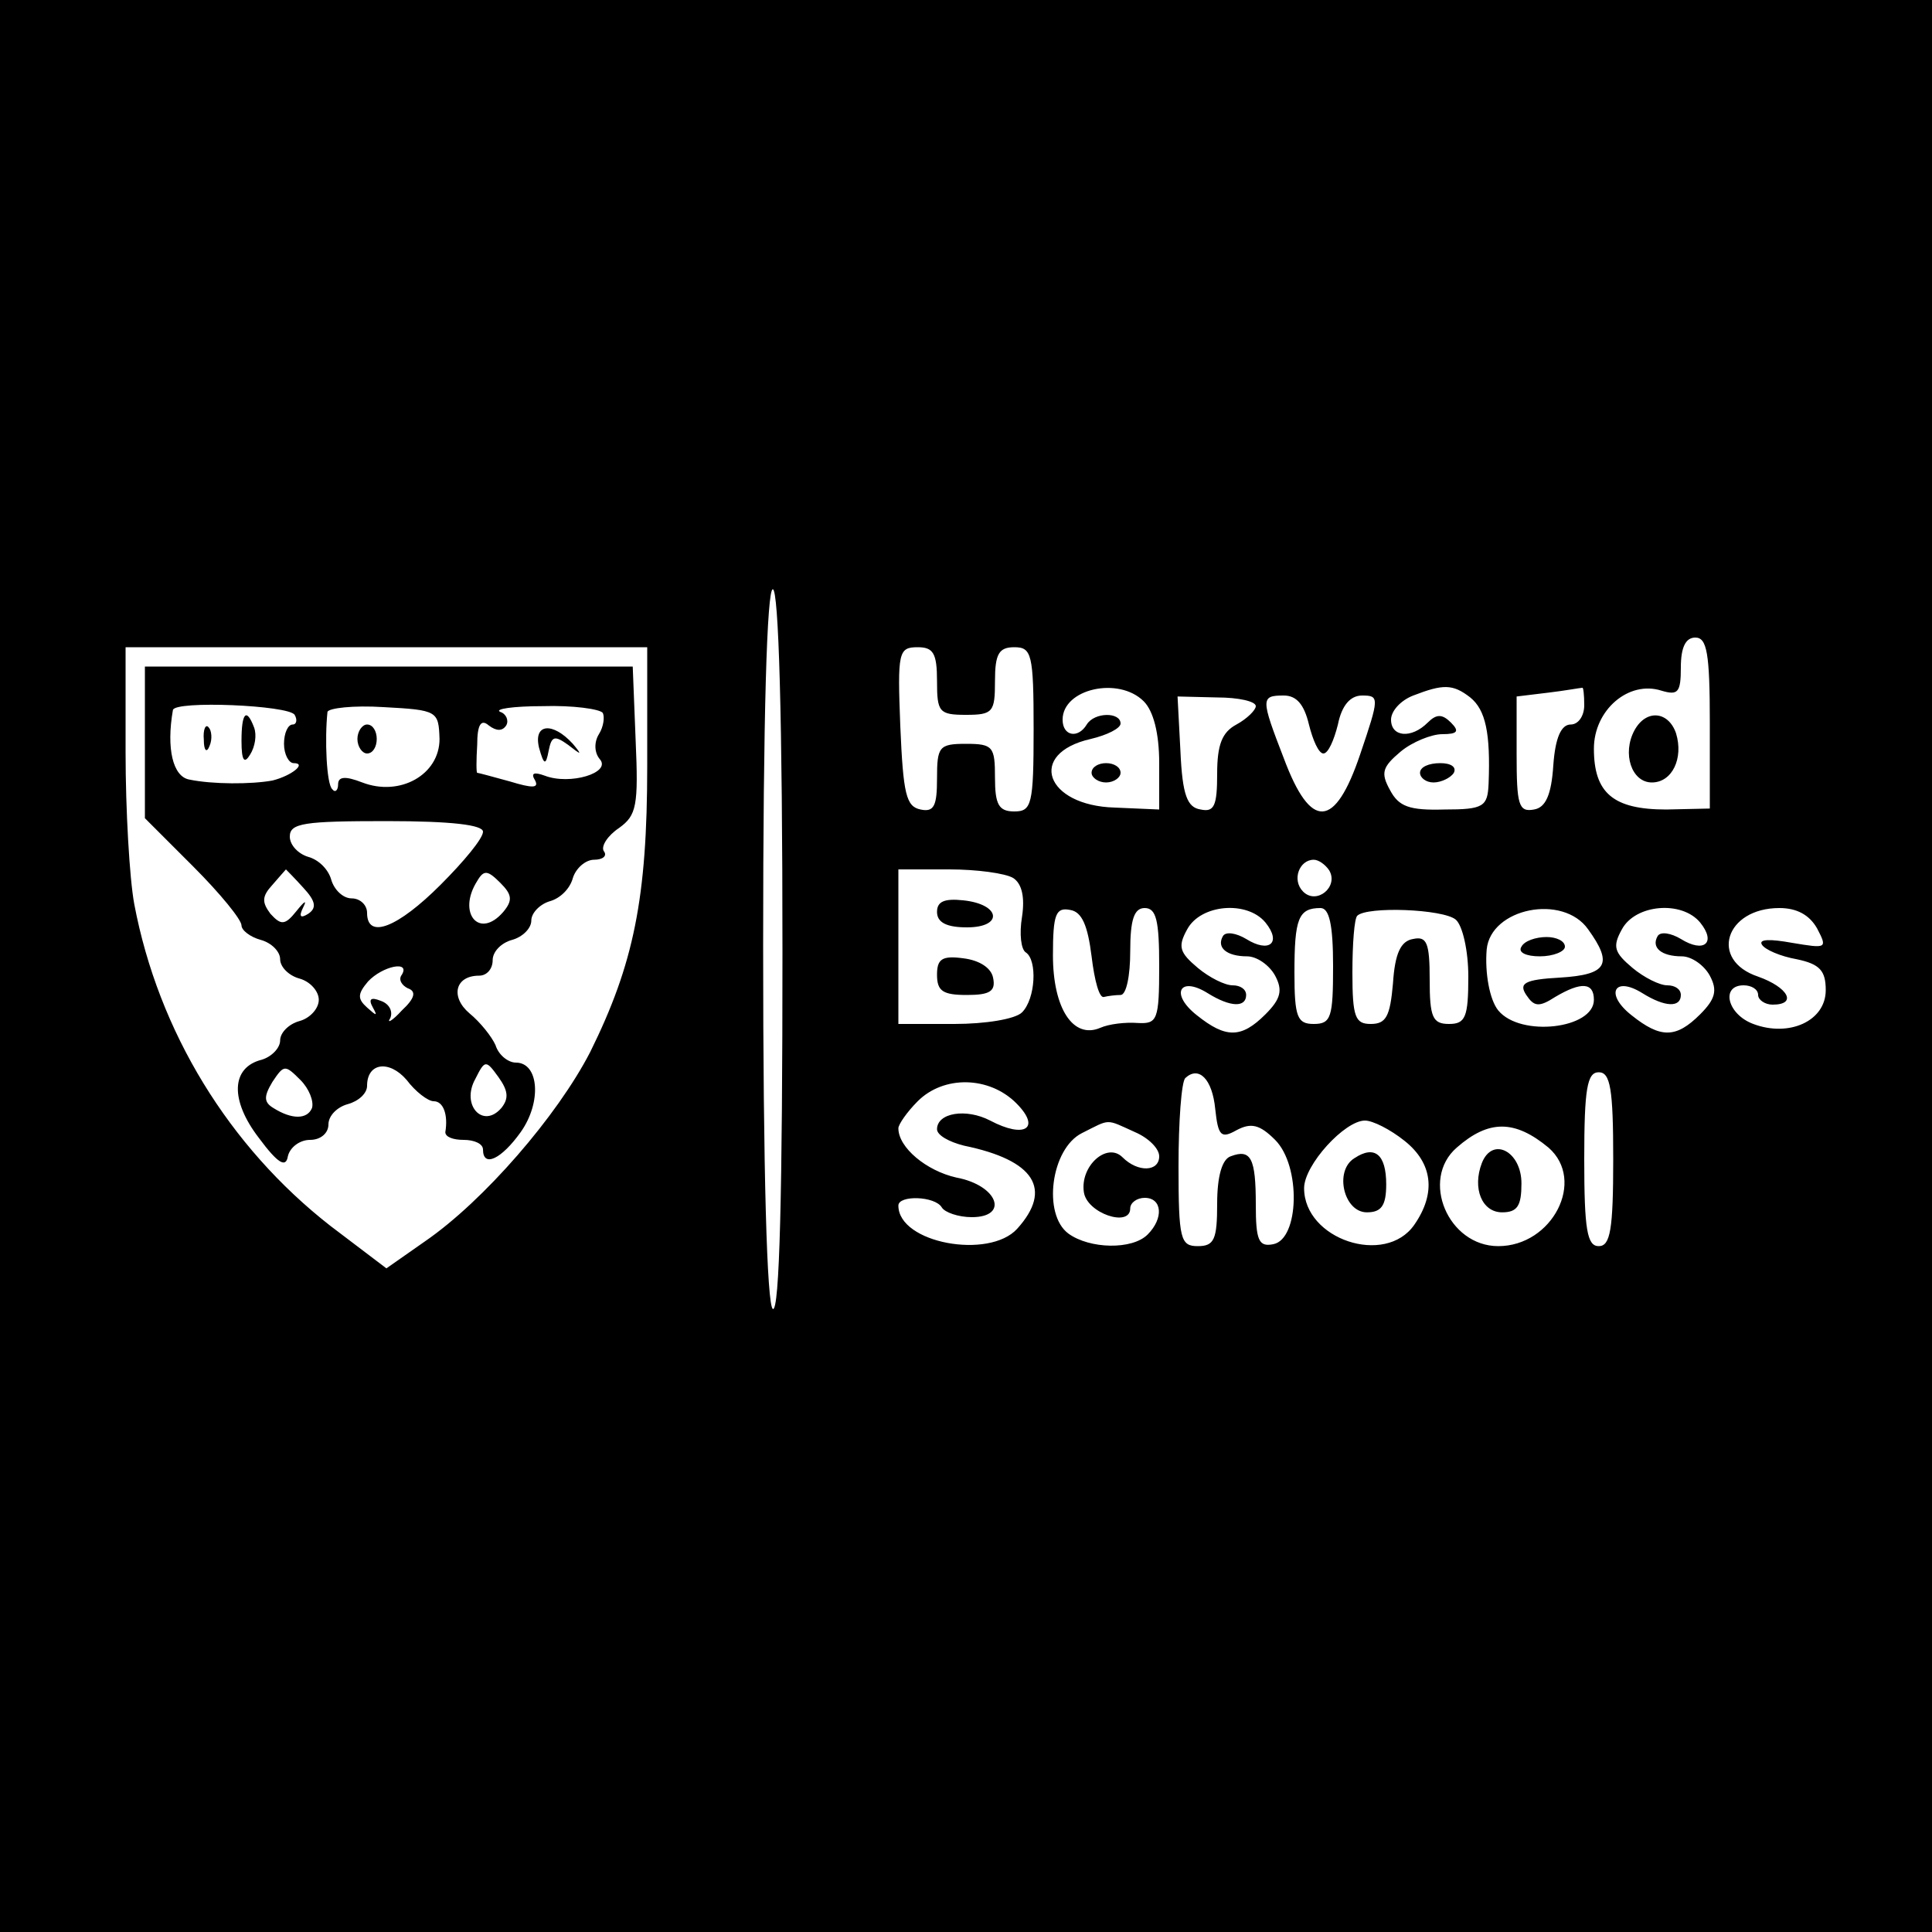 <?xml version="1.0" standalone="no"?>
<!DOCTYPE svg PUBLIC "-//W3C//DTD SVG 20010904//EN"
 "http://www.w3.org/TR/2001/REC-SVG-20010904/DTD/svg10.dtd">
<svg version="1.0" xmlns="http://www.w3.org/2000/svg"
 width="200pt" height="200pt" viewBox="0 0 200 200"
 preserveAspectRatio="xMidYMid meet">

<g transform="translate(0,200) scale(0.1,-0.1)"
fill="#000000" stroke="none">
<path d="M0 1000 l0 -1000 1000 0 1000 0 0 1000 0 1000 -1000 0 -1000 0 0
-1000z m810 14 c0 -247 -3 -373 -10 -369 -6 4 -10 140 -10 376 0 239 4 369 10
369 6 0 10 -132 10 -376z m960 238 l0 -89 -45 -1 c-55 0 -75 17 -75 63 0 40
36 71 70 60 17 -5 20 -2 20 24 0 21 5 31 15 31 12 0 15 -16 15 -88z m-1100
-45 c0 -137 -14 -205 -59 -296 -34 -66 -110 -154 -171 -196 l-40 -28 -58 44
c-105 82 -178 201 -203 333 -5 27 -9 98 -9 157 l0 109 270 0 270 0 0 -123z
m300 88 c0 -32 2 -35 30 -35 28 0 30 3 30 35 0 28 4 35 20 35 18 0 20 -7 20
-85 0 -78 -2 -85 -20 -85 -16 0 -20 7 -20 35 0 32 -2 35 -30 35 -28 0 -30 -3
-30 -36 0 -28 -3 -35 -17 -32 -15 3 -18 16 -21 86 -3 77 -2 82 18 82 16 0 20
-6 20 -35z m214 -21 c10 -10 16 -33 16 -64 l0 -48 -46 2 c-72 2 -91 56 -25 71
17 4 31 11 31 16 0 12 -27 12 -35 -1 -9 -15 -25 -12 -25 5 0 32 58 45 84 19z
m338 4 c16 -13 21 -37 19 -89 -1 -24 -5 -27 -46 -27 -36 -1 -47 3 -56 20 -10
18 -8 24 11 40 12 10 32 18 43 18 16 0 18 3 9 12 -9 9 -15 9 -24 0 -17 -17
-38 -15 -38 3 0 9 10 20 23 25 31 12 41 12 59 -2z m118 -8 c0 -11 -6 -20 -14
-20 -10 0 -16 -14 -18 -42 -2 -31 -8 -44 -20 -46 -16 -3 -18 5 -18 57 l0 60
33 4 c17 2 33 5 35 5 1 1 2 -7 2 -18z m-340 -1 c0 -4 -9 -13 -20 -19 -15 -8
-20 -21 -20 -51 0 -33 -3 -40 -17 -37 -14 2 -19 15 -21 60 l-3 57 41 -1 c22 0
40 -4 40 -9z m55 -19 c4 -16 10 -30 15 -30 5 0 11 14 15 30 4 20 13 30 25 30
18 0 18 -2 -2 -61 -26 -77 -51 -79 -79 -4 -24 62 -24 65 0 65 13 0 21 -9 26
-30z m21 -151 c10 -17 -13 -36 -27 -22 -12 12 -4 33 11 33 5 0 12 -5 16 -11z
m-327 -8 c9 -6 12 -20 9 -40 -3 -18 -1 -34 4 -37 12 -8 10 -48 -4 -62 -7 -7
-38 -12 -70 -12 l-58 0 0 80 0 80 53 0 c28 0 58 -4 66 -9z m81 -81 c3 -25 8
-44 13 -42 4 1 12 2 17 2 6 0 10 20 10 45 0 33 4 45 15 45 12 0 15 -13 15 -60
0 -56 -2 -60 -22 -59 -13 1 -30 -1 -39 -5 -28 -12 -49 20 -49 75 0 43 3 50 18
47 12 -2 18 -16 22 -48z m180 35 c17 -21 4 -32 -20 -17 -10 6 -21 8 -24 3 -7
-12 4 -21 25 -21 10 0 23 -9 29 -20 8 -15 6 -24 -10 -40 -25 -25 -41 -25 -71
-1 -28 22 -18 41 11 23 24 -15 40 -15 40 -2 0 6 -6 10 -14 10 -8 0 -24 8 -36
18 -19 16 -21 22 -11 40 14 26 62 30 81 7z m70 -45 c0 -53 -2 -60 -20 -60 -17
0 -20 7 -20 53 0 56 4 67 27 67 9 0 13 -17 13 -60z m127 48 c7 -6 13 -32 13
-59 0 -42 -3 -49 -20 -49 -17 0 -20 7 -20 46 0 38 -3 45 -17 42 -13 -2 -19
-15 -21 -46 -3 -34 -7 -42 -23 -42 -16 0 -19 7 -19 53 0 30 2 56 5 59 10 10
89 7 102 -4z m137 -10 c26 -36 20 -47 -29 -50 -37 -2 -43 -6 -35 -18 8 -12 13
-13 30 -2 27 16 40 15 40 -3 0 -30 -76 -39 -99 -11 -9 11 -14 39 -12 63 4 43
79 58 105 21z m116 7 c17 -21 4 -32 -20 -17 -10 6 -21 8 -24 3 -7 -12 4 -21
25 -21 10 0 23 -9 29 -20 8 -15 6 -24 -10 -40 -25 -25 -41 -25 -71 -1 -28 22
-18 41 11 23 24 -15 40 -15 40 -2 0 6 -6 10 -14 10 -8 0 -24 8 -36 18 -19 16
-21 22 -11 40 14 26 62 30 81 7z m121 -6 c11 -21 10 -21 -26 -15 -22 4 -35 4
-31 -2 3 -5 19 -12 36 -15 24 -5 30 -12 30 -32 0 -32 -38 -49 -75 -35 -27 10
-34 40 -10 40 8 0 15 -4 15 -10 0 -5 7 -10 15 -10 26 0 16 18 -15 29 -51 17
-34 71 22 71 18 0 31 -7 39 -21z m-623 -187 c3 -28 6 -31 22 -22 15 8 24 6 40
-10 27 -27 25 -103 -2 -108 -15 -3 -18 4 -18 41 0 48 -5 58 -26 50 -9 -3 -14
-21 -14 -49 0 -37 -3 -44 -20 -44 -18 0 -20 7 -20 83 0 46 3 87 7 91 14 13 28
-1 31 -32z m412 -52 c0 -73 -3 -90 -15 -90 -12 0 -15 17 -15 90 0 73 3 90 15
90 12 0 15 -17 15 -90z m-618 58 c26 -26 9 -37 -27 -18 -25 13 -55 8 -55 -9 0
-6 12 -13 28 -17 73 -15 92 -45 55 -86 -29 -32 -123 -15 -123 24 0 11 38 10
45 -2 3 -5 17 -10 31 -10 39 0 27 33 -16 41 -31 7 -60 31 -60 51 0 4 9 17 20
28 27 27 74 26 102 -2z m123 -30 c14 -6 25 -17 25 -25 0 -16 -22 -17 -38 -1
-16 16 -44 -9 -40 -36 3 -22 48 -37 48 -17 0 6 7 11 15 11 18 0 20 -21 3 -38
-16 -16 -60 -15 -82 1 -27 20 -18 88 14 104 30 15 24 15 55 1z m279 -9 c29
-23 33 -54 10 -87 -30 -43 -114 -15 -114 38 0 24 42 70 63 70 8 0 26 -9 41
-21z m149 -7 c39 -34 4 -102 -52 -102 -52 0 -81 69 -43 102 33 29 60 29 95 0z"/>
<path d="M1692 1244 c-13 -24 -3 -54 18 -54 21 0 33 25 25 51 -8 23 -31 25
-43 3z"/>
<path d="M150 1232 l0 -79 50 -50 c28 -28 50 -55 50 -61 0 -5 9 -12 20 -15 11
-3 20 -12 20 -20 0 -8 9 -17 20 -20 11 -3 20 -13 20 -22 0 -9 -9 -19 -20 -22
-11 -3 -20 -12 -20 -20 0 -8 -9 -17 -19 -20 -32 -8 -33 -42 -3 -81 20 -27 28
-31 30 -19 2 9 12 17 23 17 11 0 19 7 19 16 0 9 9 18 20 21 11 3 20 11 20 19
0 24 23 27 41 6 9 -12 22 -22 28 -22 10 0 15 -14 12 -32 0 -5 8 -8 19 -8 11 0
20 -4 20 -10 0 -19 19 -10 39 18 22 31 19 72 -5 72 -8 0 -18 8 -21 18 -4 9
-16 24 -27 33 -20 17 -15 39 10 39 8 0 14 7 14 16 0 9 9 18 20 21 11 3 20 12
20 20 0 8 9 17 19 20 11 3 21 13 24 24 3 10 13 19 22 19 9 0 14 4 10 9 -3 5 4
16 16 24 18 13 20 23 17 91 l-3 76 -252 0 -253 0 0 -78z m155 28 c3 -5 2 -10
-2 -10 -5 0 -9 -9 -9 -20 0 -11 5 -20 10 -20 14 0 -2 -13 -22 -18 -22 -4 -62
-4 -86 1 -17 3 -24 32 -17 72 2 10 120 5 126 -5z m150 -25 c0 -37 -41 -60 -80
-45 -18 7 -25 6 -25 -2 0 -6 -3 -9 -6 -5 -6 5 -8 52 -5 80 1 4 27 7 58 5 56
-3 57 -4 58 -33z m169 27 c2 -4 1 -14 -4 -22 -5 -8 -5 -19 1 -26 12 -14 -31
-27 -57 -17 -11 4 -15 3 -10 -5 4 -8 -3 -8 -26 -1 -18 5 -33 9 -34 9 -1 0 -1
13 0 29 0 21 4 27 12 20 8 -6 14 -6 18 0 3 5 0 12 -6 14 -7 3 13 6 44 6 31 1
59 -3 62 -7z m-124 -123 c0 -7 -20 -31 -44 -55 -44 -44 -76 -57 -76 -29 0 8
-7 15 -16 15 -9 0 -18 9 -21 19 -3 11 -13 21 -24 24 -10 3 -19 12 -19 21 0 14
15 16 100 16 68 0 100 -4 100 -11z m-186 -58 c13 -14 14 -21 5 -27 -8 -5 -10
-3 -5 7 4 8 1 6 -7 -4 -12 -15 -16 -15 -27 -3 -9 12 -9 18 2 30 7 8 13 15 14
16 0 0 9 -9 18 -19z m207 -25 c-25 -29 -48 -1 -27 32 7 12 11 11 24 -2 12 -12
13 -18 3 -30z m-105 -65 c-4 -5 0 -11 6 -14 9 -3 8 -10 -6 -23 -10 -11 -16
-14 -12 -8 3 7 -1 15 -10 18 -10 4 -13 2 -8 -7 5 -9 4 -9 -6 0 -10 9 -10 14 1
27 15 16 44 22 35 7z m-93 -138 c-5 -12 -21 -12 -40 0 -10 6 -10 12 -1 27 12
18 13 18 29 2 9 -9 14 -22 12 -29z m196 0 c-19 -22 -42 3 -27 30 10 20 11 20
24 2 10 -14 11 -22 3 -32z"/>
<path d="M250 1233 c0 -21 3 -24 9 -14 5 8 7 20 4 28 -8 21 -13 15 -13 -14z"/>
<path d="M211 1234 c0 -11 3 -14 6 -6 3 7 2 16 -1 19 -3 4 -6 -2 -5 -13z"/>
<path d="M370 1235 c0 -8 5 -15 10 -15 6 0 10 7 10 15 0 8 -4 15 -10 15 -5 0
-10 -7 -10 -15z"/>
<path d="M558 1226 c5 -18 7 -19 10 -3 3 15 6 16 20 6 14 -11 15 -11 5 1 -21
23 -41 21 -35 -4z"/>
<path d="M1130 1200 c0 -5 7 -10 15 -10 8 0 15 5 15 10 0 6 -7 10 -15 10 -8 0
-15 -4 -15 -10z"/>
<path d="M1470 1200 c0 -5 6 -10 14 -10 8 0 18 5 21 10 3 6 -3 10 -14 10 -12
0 -21 -4 -21 -10z"/>
<path d="M970 1056 c0 -11 10 -16 31 -16 38 0 35 24 -4 28 -19 2 -27 -1 -27
-12z"/>
<path d="M970 991 c0 -17 6 -21 31 -21 24 0 30 4 27 18 -2 10 -14 18 -31 20
-22 3 -27 -1 -27 -17z"/>
<path d="M1575 1020 c-4 -6 5 -10 19 -10 14 0 26 5 26 10 0 6 -9 10 -19 10
-11 0 -23 -4 -26 -10z"/>
<path d="M1402 801 c-21 -13 -11 -56 13 -56 15 0 20 7 20 29 0 31 -12 41 -33
27z"/>
<path d="M1534 796 c-10 -26 0 -51 21 -51 16 0 20 7 20 30 0 33 -30 49 -41 21z"/>
</g>
</svg>
